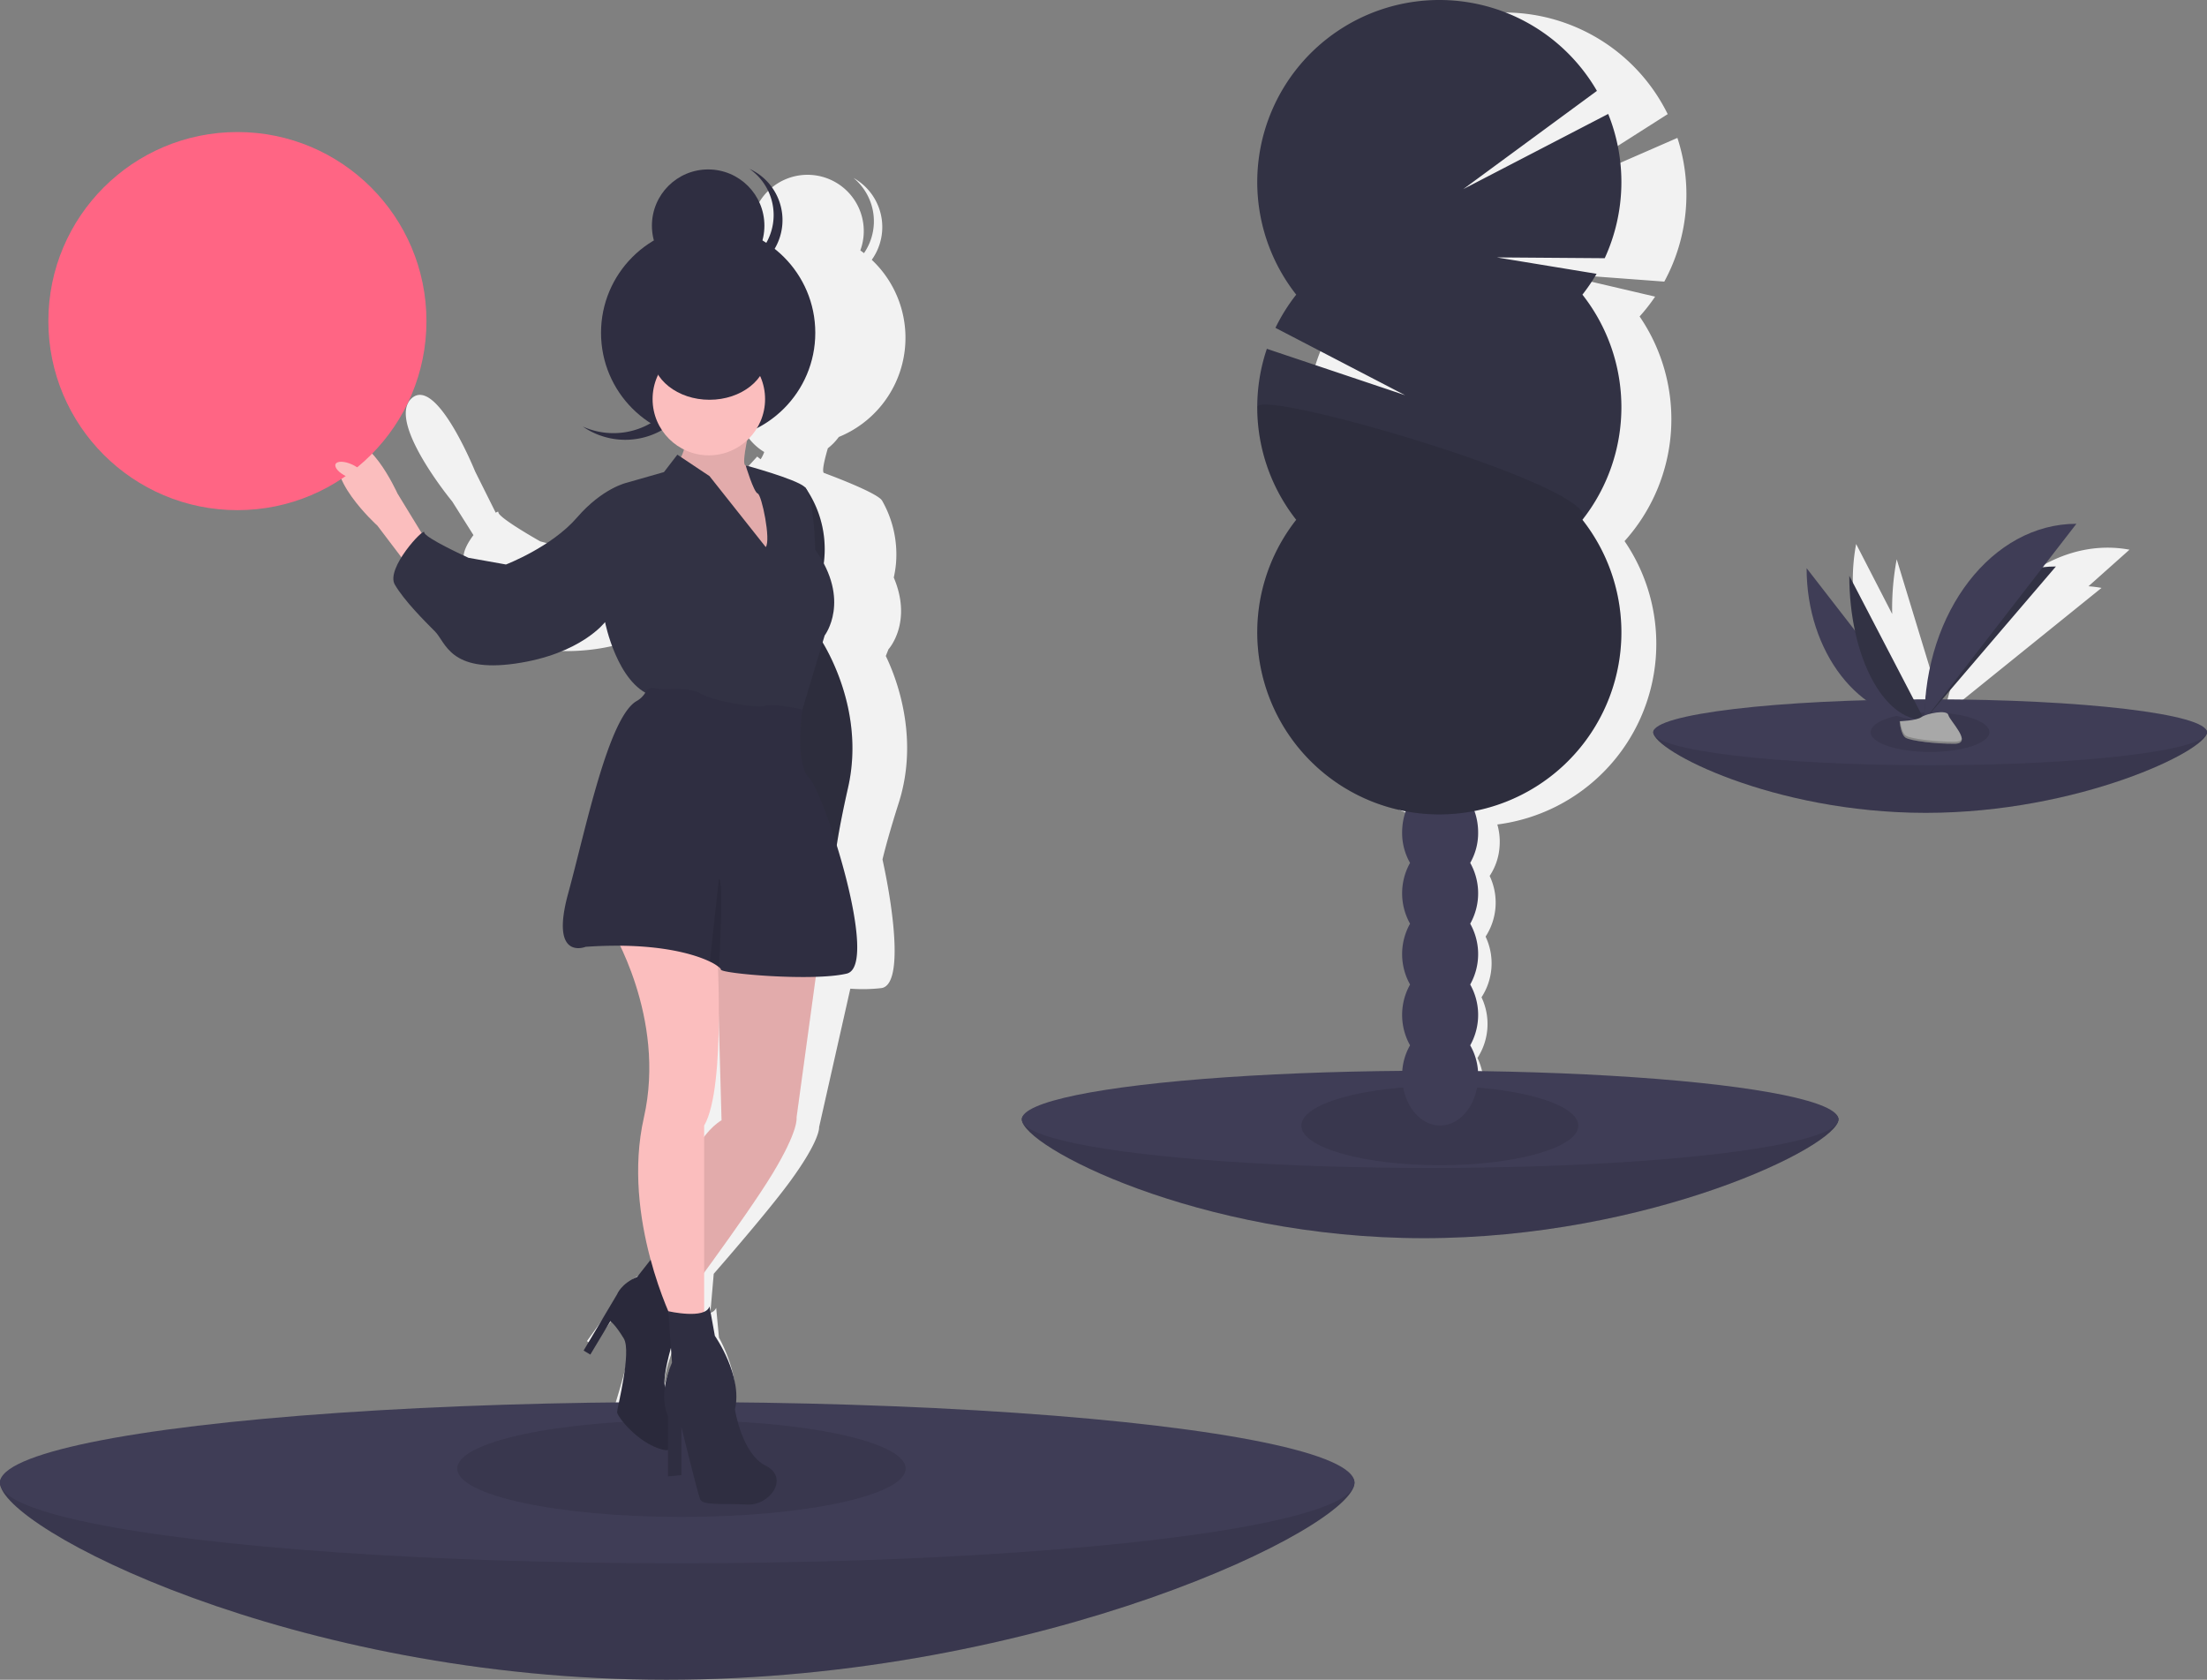 <svg id="b8c4cefb-edeb-4e80-9fe8-773fe0f07f28" data-name="Layer 1" xmlns="http://www.w3.org/2000/svg" width="1004" height="764.131" viewBox="0 0 1004 764.131"><rect x="0" y="0" width="1004" height="764.131" fill="#808080" stroke="none"/><title>step to the sun</title><path d="M843.884,211.899a83.006,83.006,0,0,0,7.059-9.027l-44.834-10.484,49.004,3.651a82.971,82.971,0,0,0,5.967-65.375l-68.065,29.714L856.667,119.851a82.832,82.832,0,1,0-142.693,83.34,82.876,82.876,0,0,0-10.435,14.439l56.796,34.516-61.334-25.264a82.875,82.875,0,0,0,8.124,78.499,82.838,82.838,0,0,0,40.837,135.658,28.495,28.495,0,0,0-2.277,9.488,27.287,27.287,0,0,0,2.676,14.043,28.315,28.315,0,0,0-1.85,27.604,28.315,28.315,0,0,0-1.85,27.604,28.315,28.315,0,0,0-1.85,27.604,27.288,27.288,0,0,0-4.526,13.561c-.836,12.474,6.21,23.103,15.739,23.742s17.93-8.955,18.766-21.429a27.287,27.287,0,0,0-2.676-14.044,28.315,28.315,0,0,0,1.85-27.604,28.315,28.315,0,0,0,1.85-27.604,28.315,28.315,0,0,0,1.85-27.604,27.286,27.286,0,0,0,4.526-13.561,28.469,28.469,0,0,0-1.028-9.843,82.838,82.838,0,0,0,57.873-128.908,82.837,82.837,0,0,0,6.849-102.19Z" transform="translate(-98 -67.934)" fill="#f2f2f2"/><path d="M934.365,577.138c0,12.213-86.115,54.057-188.707,54.057S562.848,589.351,562.848,577.138s80.218,9.828,182.81,9.828S934.365,564.925,934.365,577.138Z" transform="translate(-98 -67.934)" fill="#3f3d56"/><path d="M934.365,577.138c0,12.213-86.115,54.057-188.707,54.057S562.848,589.351,562.848,577.138s80.218,9.828,182.81,9.828S934.365,564.925,934.365,577.138Z" transform="translate(-98 -67.934)" opacity="0.1"/><ellipse cx="650.606" cy="509.203" rx="185.758" ry="22.114" fill="#3f3d56"/><ellipse cx="655" cy="512.066" rx="63" ry="18" opacity="0.1"/><path d="M766.822,460.465a27.287,27.287,0,0,0,3.609-13.833c0-12.502-7.742-22.636-17.291-22.636s-17.291,10.134-17.291,22.636a27.287,27.287,0,0,0,3.609,13.833,28.315,28.315,0,0,0,0,27.666,28.315,28.315,0,0,0,0,27.666,28.315,28.315,0,0,0,0,27.666,27.288,27.288,0,0,0-3.609,13.833c0,12.502,7.742,22.636,17.291,22.636s17.291-10.134,17.291-22.636a27.287,27.287,0,0,0-3.609-13.833,28.315,28.315,0,0,0,0-27.666,28.315,28.315,0,0,0,0-27.666,28.315,28.315,0,0,0,0-27.666Z" transform="translate(-98 -67.934)" fill="#3f3d56"/><ellipse cx="655.14" cy="351.031" rx="17.291" ry="22.636" fill="#3f3d56"/><ellipse cx="655.14" cy="323.365" rx="17.291" ry="22.636" fill="#3f3d56"/><path d="M817.87,201.97a83.013,83.013,0,0,0,6.44-9.479l-45.435-7.462,49.139.365a82.971,82.971,0,0,0,1.582-65.628L763.67,153.966,824.469,109.274A82.832,82.832,0,1,0,687.669,201.97a82.874,82.874,0,0,0-9.446,15.105l58.977,30.641L674.314,226.61a82.875,82.875,0,0,0,13.355,77.78,82.826,82.826,0,1,0,130.202,0,82.837,82.837,0,0,0,0-102.419Z" transform="translate(-98 -67.934)" fill="#323244"/><path d="M669.943,253.18a82.471,82.471,0,0,0,17.725,51.21,82.826,82.826,0,1,0,130.202,0C828.972,290.297,669.943,243.884,669.943,253.18Z" transform="translate(-98 -67.934)" opacity="0.1"/><path d="M1048.083,334.63l18.655-16.636c-37.035-6.89-74.203,25.691-83.902,73.122a9.628,9.628,0,0,0-.957.238l-21.036-68.995a119.971,119.971,0,0,0-2.052,24.901l-16.406-31.858c-6.63,35.637,9.156,68.75,35.657,76.687a45.362,45.362,0,0,1-6.613-.475c-.101-.015-.17-.025-.17-.025a21.248,21.248,0,0,0,.15,5.277,4.733,4.733,0,0,0,1.195,2.625c.81.726,3.091,1.728,6.081,2.763q.345.119.702.239c1.904.639,4.055,1.283,6.274,1.876,2.774.741,5.654,1.401,8.295,1.871.287.051.55.083.798.103.08.007.15.005.226.009.161.007.318.012.462.006.079-.003.151-.012.225-.019a3.478,3.478,0,0,0,.361-.051c.067-.014.13-.03.192-.047a2.312,2.312,0,0,0,.297-.105c.051-.022.103-.044.15-.069a1.756,1.756,0,0,0,.254-.168c.032-.025.069-.048.098-.075a1.603,1.603,0,0,0,.244-.28c.007-.01.016-.018.022-.028a1.82,1.82,0,0,0,.191-.387c.003-.009.005-.019.008-.028a2.416,2.416,0,0,0,.099-.404c.002-.009.005-.017.007-.027l-.004.005c.482-3.181-3.974-9.911-4.031-11.816-.055-1.823-4.525-2.313-8.176-2.066l68.644-55.413A51.967,51.967,0,0,0,1048.083,334.63Z" transform="translate(-98 -67.934)" fill="#f2f2f2"/><path d="M1102,401.052c0,8.281-58.39,36.653-127.952,36.653s-123.954-28.372-123.954-36.653,54.392,6.664,123.954,6.664S1102,392.771,1102,401.052Z" transform="translate(-98 -67.934)" fill="#3f3d56"/><path d="M1102,401.052c0,8.281-58.39,36.653-127.952,36.653s-123.954-28.372-123.954-36.653,54.392,6.664,123.954,6.664S1102,392.771,1102,401.052Z" transform="translate(-98 -67.934)" opacity="0.1"/><ellipse cx="878.047" cy="333.118" rx="125.953" ry="14.994" fill="#3f3d56"/><ellipse cx="878" cy="333.066" rx="27" ry="9" opacity="0.1"/><path d="M919.86,326.404c0,38.212,23.972,69.133,53.597,69.133" transform="translate(-98 -67.934)" fill="#3f3d56"/><path d="M973.457,395.537c0-38.641,26.752-69.91,59.811-69.91" transform="translate(-98 -67.934)" fill="#323244"/><path d="M939.279,329.868c0,36.297,15.287,65.669,34.178,65.669" transform="translate(-98 -67.934)" fill="#323244"/><path d="M973.457,395.537c0-49.375,30.921-89.329,69.133-89.329" transform="translate(-98 -67.934)" fill="#3f3d56"/><path d="M962.181,396.024s7.601-.234,9.892-1.865,11.692-3.579,12.261-.963,11.423,13.011,2.841,13.081-19.94-1.337-22.226-2.729S962.181,396.024,962.181,396.024Z" transform="translate(-98 -67.934)" fill="#a8a8a8"/><path d="M987.328,405.366c-8.581.069-19.94-1.337-22.226-2.729-1.741-1.061-2.435-4.866-2.667-6.622-.161.007-.254.01-.254.01s.481,6.13,2.768,7.523,13.644,2.799,22.226,2.729c2.477-.02,3.333-.901,3.286-2.207C990.117,404.859,989.172,405.351,987.328,405.366Z" transform="translate(-98 -67.934)" opacity="0.2"/><path d="M303.741,296.084l9.641,15.271c-3.228,4.319-5.519,9.01-4.049,12.114,3.621,7.649,11.942,17.537,16.379,22.811s5.056,19.39,35.162,17.702,42.285-15.314,42.285-15.314,2.668,24.718,15.467,33.564a10.664,10.664,0,0,1-4.224,3.454c-13.524,6.314-28.285,56.746-38.515,84.45-11.162,30.223,5.8,24.957,5.8,24.957,5.681.094,10.903.394,15.693.849,5.573,14.757,14.413,46.311,4.046,78.809-7.25,22.728-5.725,46.683-2.484,64.726l-6.769,7.239c-7.544,2.408-9.783,7.106-9.783,7.106l-17.368,24.185,2.878,2.082,10.41-14.39s2.271,2.03,5.39,8.413-5.752,31.3-5.909,33.12,7.902,14.744,19.173,18.771a5.815,5.815,0,0,0,2.414.365l-1.032,11.982,6.122-.084,1.881-21.85s4.723,30.367,5.676,33.506c.953,3.139,10.768,2.761,21.034,4.257s20.467-10.467,10.012-16.87-11.765-26.693-11.765-26.693c4.948-14.86-6.23-34.166-6.23-34.166L423.798,662.89a4.033,4.033,0,0,1-2.64,2.259L422.686,647.403c11.667-13.419,26.916-31.332,34.812-42.144,13.863-18.984,13.119-24.551,13.119-24.551L484.829,517.685a75.196,75.196,0,0,0,14.166-.264c9.619-1.45,6.03-33.046.468-58.521,1.459-6.035,3.768-14.341,7.4-25.76a80.6,80.6,0,0,0,3.43-16.911c2.197-23.252-5.834-42.695-9.326-49.874l1.208-3.048s11.107-12.129,2.414-32.655a47.275,47.275,0,0,0,1.029-6.592,49.343,49.343,0,0,0-6.23-28.189c-.058-.1-.116-.201-.177-.29l-.063-.099-.017-.001a3.229,3.229,0,0,0-.26-.328c-3.531-3.596-21.54-10.403-25.207-11.766a1.751,1.751,0,0,0-.662-.245c-1.35-.116.069-6.043,1.595-11.283a25.7,25.7,0,0,0,4.995-5.148,48.717,48.717,0,0,0,14.99-80.591,25.597,25.597,0,0,0-8.298-37.232,25.594,25.594,0,0,1,4.761,34.202q-.819-.637-1.665-1.24a25.586,25.586,0,1,0-49.194-4.235,48.723,48.723,0,0,0-8.595,82.693,33.955,33.955,0,0,1-30.912-1.137,33.972,33.972,0,0,0,35.753,4.735,25.693,25.693,0,0,0,9.23,9.654,15.207,15.207,0,0,1-1.641,3.305l-1.556-1.243-6.749,7.368-17.412,3.392s-11.134,1.487-23.815,13.847-33.997,18.474-33.997,18.474L343.759,314.204s-19.245-10.829-19.036-13.256c.033-.387-.429-.269-1.21.226l-9.413-18.872S296.462,238.594,285.151,249.237,303.741,296.084,303.741,296.084Zm124.249,289.707.435-5.048c5.707-8.06,8.908-27.937,10.695-46.361l-2.595,44.612A30.102,30.102,0,0,0,427.99,585.792Zm-23.289,94.376-.092,6.751a41.601,41.601,0,0,0-4.117,10.517C399.96,694.21,402.185,686.962,404.702,680.167Z" transform="translate(-98 -67.934)" fill="#f2f2f2"/><path d="M714.173,742.411c0,20.256-142.825,89.655-312.977,89.655S98,762.667,98,742.411s133.045,16.301,303.196,16.301S714.173,722.155,714.173,742.411Z" transform="translate(-98 -67.934)" fill="#3f3d56"/><path d="M714.173,742.411c0,20.256-142.825,89.655-312.977,89.655S98,762.667,98,742.411s133.045,16.301,303.196,16.301S714.173,722.155,714.173,742.411Z" transform="translate(-98 -67.934)" opacity="0.1"/><ellipse cx="308.087" cy="674.476" rx="308.087" ry="36.677" fill="#3f3d56"/><ellipse cx="310" cy="668.066" rx="102" ry="22" opacity="0.1"/><path d="M397.616,258.051a33.943,33.943,0,0,0-1.203-54.92,33.943,33.943,0,1,1-33.313,58.831A33.933,33.933,0,0,0,397.616,258.051Z" transform="translate(-98 -67.934)" fill="#2f2e41"/><path d="M458.838,289.693h5.483a48.809,48.809,0,0,1,7.31,40.206c-6.092,23.149-1.218,27.413-1.218,27.413s21.931,31.069,13.402,68.838-6.092,42.034-6.092,42.034l-15.23-30.459-8.529-80.413Z" transform="translate(-98 -67.934)" fill="#323244"/><path d="M458.838,289.725h5.483a48.809,48.809,0,0,1,7.31,40.206c-6.092,23.149-1.218,27.413-1.218,27.413s21.931,31.069,13.402,68.838-6.092,42.034-6.092,42.034l-15.23-30.459-8.529-80.413Z" transform="translate(-98 -67.934)" opacity="0.1"/><circle cx="322.154" cy="151.398" r="48.735" fill="#2f2e41"/><path d="M439.648,260.148s-4.873,19.494-2.437,19.494S448.177,289.998,448.177,289.998l5.483,20.103-4.264,14.62-14.62-3.046-18.276-20.103-5.483-5.483-4.873-17.666s6.092-7.31,1.828-13.402S439.648,260.148,439.648,260.148Z" transform="translate(-98 -67.934)" fill="#fbbebe"/><path d="M439.648,260.148s-4.873,19.494-2.437,19.494S448.177,289.998,448.177,289.998l5.483,20.103-4.264,14.62-14.62-3.046-18.276-20.103-5.483-5.483-4.873-17.666s6.092-7.31,1.828-13.402S439.648,260.148,439.648,260.148Z" transform="translate(-98 -67.934)" opacity="0.1"/><path d="M292.225,314.366l-13.402-21.931S264.356,260.425,254,272s15.685,35.055,15.685,35.055l13.402,17.666Z" transform="translate(-98 -67.934)" fill="#fbbebe"/><path d="M470.108,505.041l-9.747,71.275s1.218,5.483-10.965,25.586-45.08,63.965-45.08,63.965l-9.747-18.276s11.575-57.873,31.678-70.056l-2.437-87.723Z" transform="translate(-98 -67.934)" fill="#fbbebe"/><path d="M470.108,505.041l-9.747,71.275s1.218,5.483-10.965,25.586-45.08,63.965-45.08,63.965l-9.747-18.276s11.575-57.873,31.678-70.056l-2.437-87.723Z" transform="translate(-98 -67.934)" opacity="0.1"/><path d="M394.569,640.28l13.402,25.586s-10.965,31.069-6.701,34.114,9.747,30.459-1.828,27.413-20.712-15.23-20.712-17.057,6.701-27.413,3.046-33.505-6.092-7.919-6.092-7.919l-9.138,15.23L363.5,682.314l15.23-25.586s1.828-4.873,9.138-7.919Z" transform="translate(-98 -67.934)" fill="#2f2e41"/><path d="M394.569,640.28l13.402,25.586s-10.965,31.069-6.701,34.114,9.747,30.459-1.828,27.413-20.712-15.23-20.712-17.057,6.701-27.413,3.046-33.505-6.092-7.919-6.092-7.919l-9.138,15.23L363.5,682.314l15.23-25.586s1.828-4.873,9.138-7.919Z" transform="translate(-98 -67.934)" opacity="0.1"/><path d="M423.952,494.929s4.731,67.376-5.625,85.042v87.723l-14.011,1.828s-23.758-47.517-13.402-93.206-15.23-86.505-15.23-86.505Z" transform="translate(-98 -67.934)" fill="#fbbebe"/><circle cx="322.459" cy="181.553" r="25.586" fill="#fbbebe"/><path d="M446.349,316.802l-25.586-32.287-14.62-9.747-6.092,7.919-17.057,4.873s-10.965,2.437-22.54,15.839-32.287,21.322-32.287,21.322L311.11,321.676s-20.103-9.138-20.103-11.575-17.666,16.448-13.402,23.758,13.402,16.448,18.276,21.322,6.701,18.885,36.551,14.62S373.247,350.917,373.247,350.917s5.483,28.023,21.322,33.505,67.62,9.138,67.62,9.138l10.965-36.551s12.184-15.839-4.264-38.988c0,0-.316-12.947-2.084-21.562-.688-3.351-1.595-6.046-2.789-7.07-4.264-3.655-26.804-9.747-26.804-9.747s3.655,12.184,5.483,12.793S448.786,313.756,446.349,316.802Z" transform="translate(-98 -67.934)" fill="#323244"/><path d="M364.414,498.645c30.679-2.132,48.54,2.894,56.508,6.725a20.2,20.2,0,0,1,4.155,2.522c.585.493.865.877.865,1.109,0,1.828,42.034,5.483,57.264,1.828S472.849,428.588,466.148,421.887s-3.089-31.227-3.089-31.227-13.359-2.888-17.015-1.669-22.54-1.828-29.241-5.483-15.23-1.218-20.712-2.437c-2.449-.542-3.686.372-4.301,1.553a10.534,10.534,0,0,1-4.167,4.209c-12.933,7.45-23.314,58.963-31.13,87.443C347.966,505.346,364.414,498.645,364.414,498.645Z" transform="translate(-98 -67.934)" fill="#2f2e41"/><path d="M420.764,662.211l2.437,13.402s12.793,18.276,9.138,33.505c0,0,3.046,20.103,14.011,25.586s1.828,18.276-8.529,17.666-20.103.609-21.322-2.437-8.529-32.896-8.529-32.896v21.931l-6.092.609V712.164s-4.873-9.138,1.828-24.367l-1.691-23.377S418.936,668.303,420.764,662.211Z" transform="translate(-98 -67.934)" fill="#2f2e41"/><circle cx="322.154" cy="102.663" r="25.586" fill="#2f2e41"/><path d="M439.836,186.144a25.588,25.588,0,0,0-.907-41.401,25.588,25.588,0,1,1-25.113,44.35A25.581,25.581,0,0,0,439.836,186.144Z" transform="translate(-98 -67.934)" fill="#2f2e41"/><ellipse cx="322.764" cy="161.145" rx="26.195" ry="20.712" fill="#2f2e41"/><path d="M420.922,505.37a20.2,20.2,0,0,1,4.155,2.522c.323-5.757,2.187-40.572-.049-40.011Z" transform="translate(-98 -67.934)" opacity="0.1"/><circle cx="108" cy="146.066" r="86" fill="#ff6584"/><ellipse cx="257" cy="282" rx="3" ry="7" transform="translate(-204.994 328.439) rotate(-65.099)" fill="#fbbebe"/></svg>